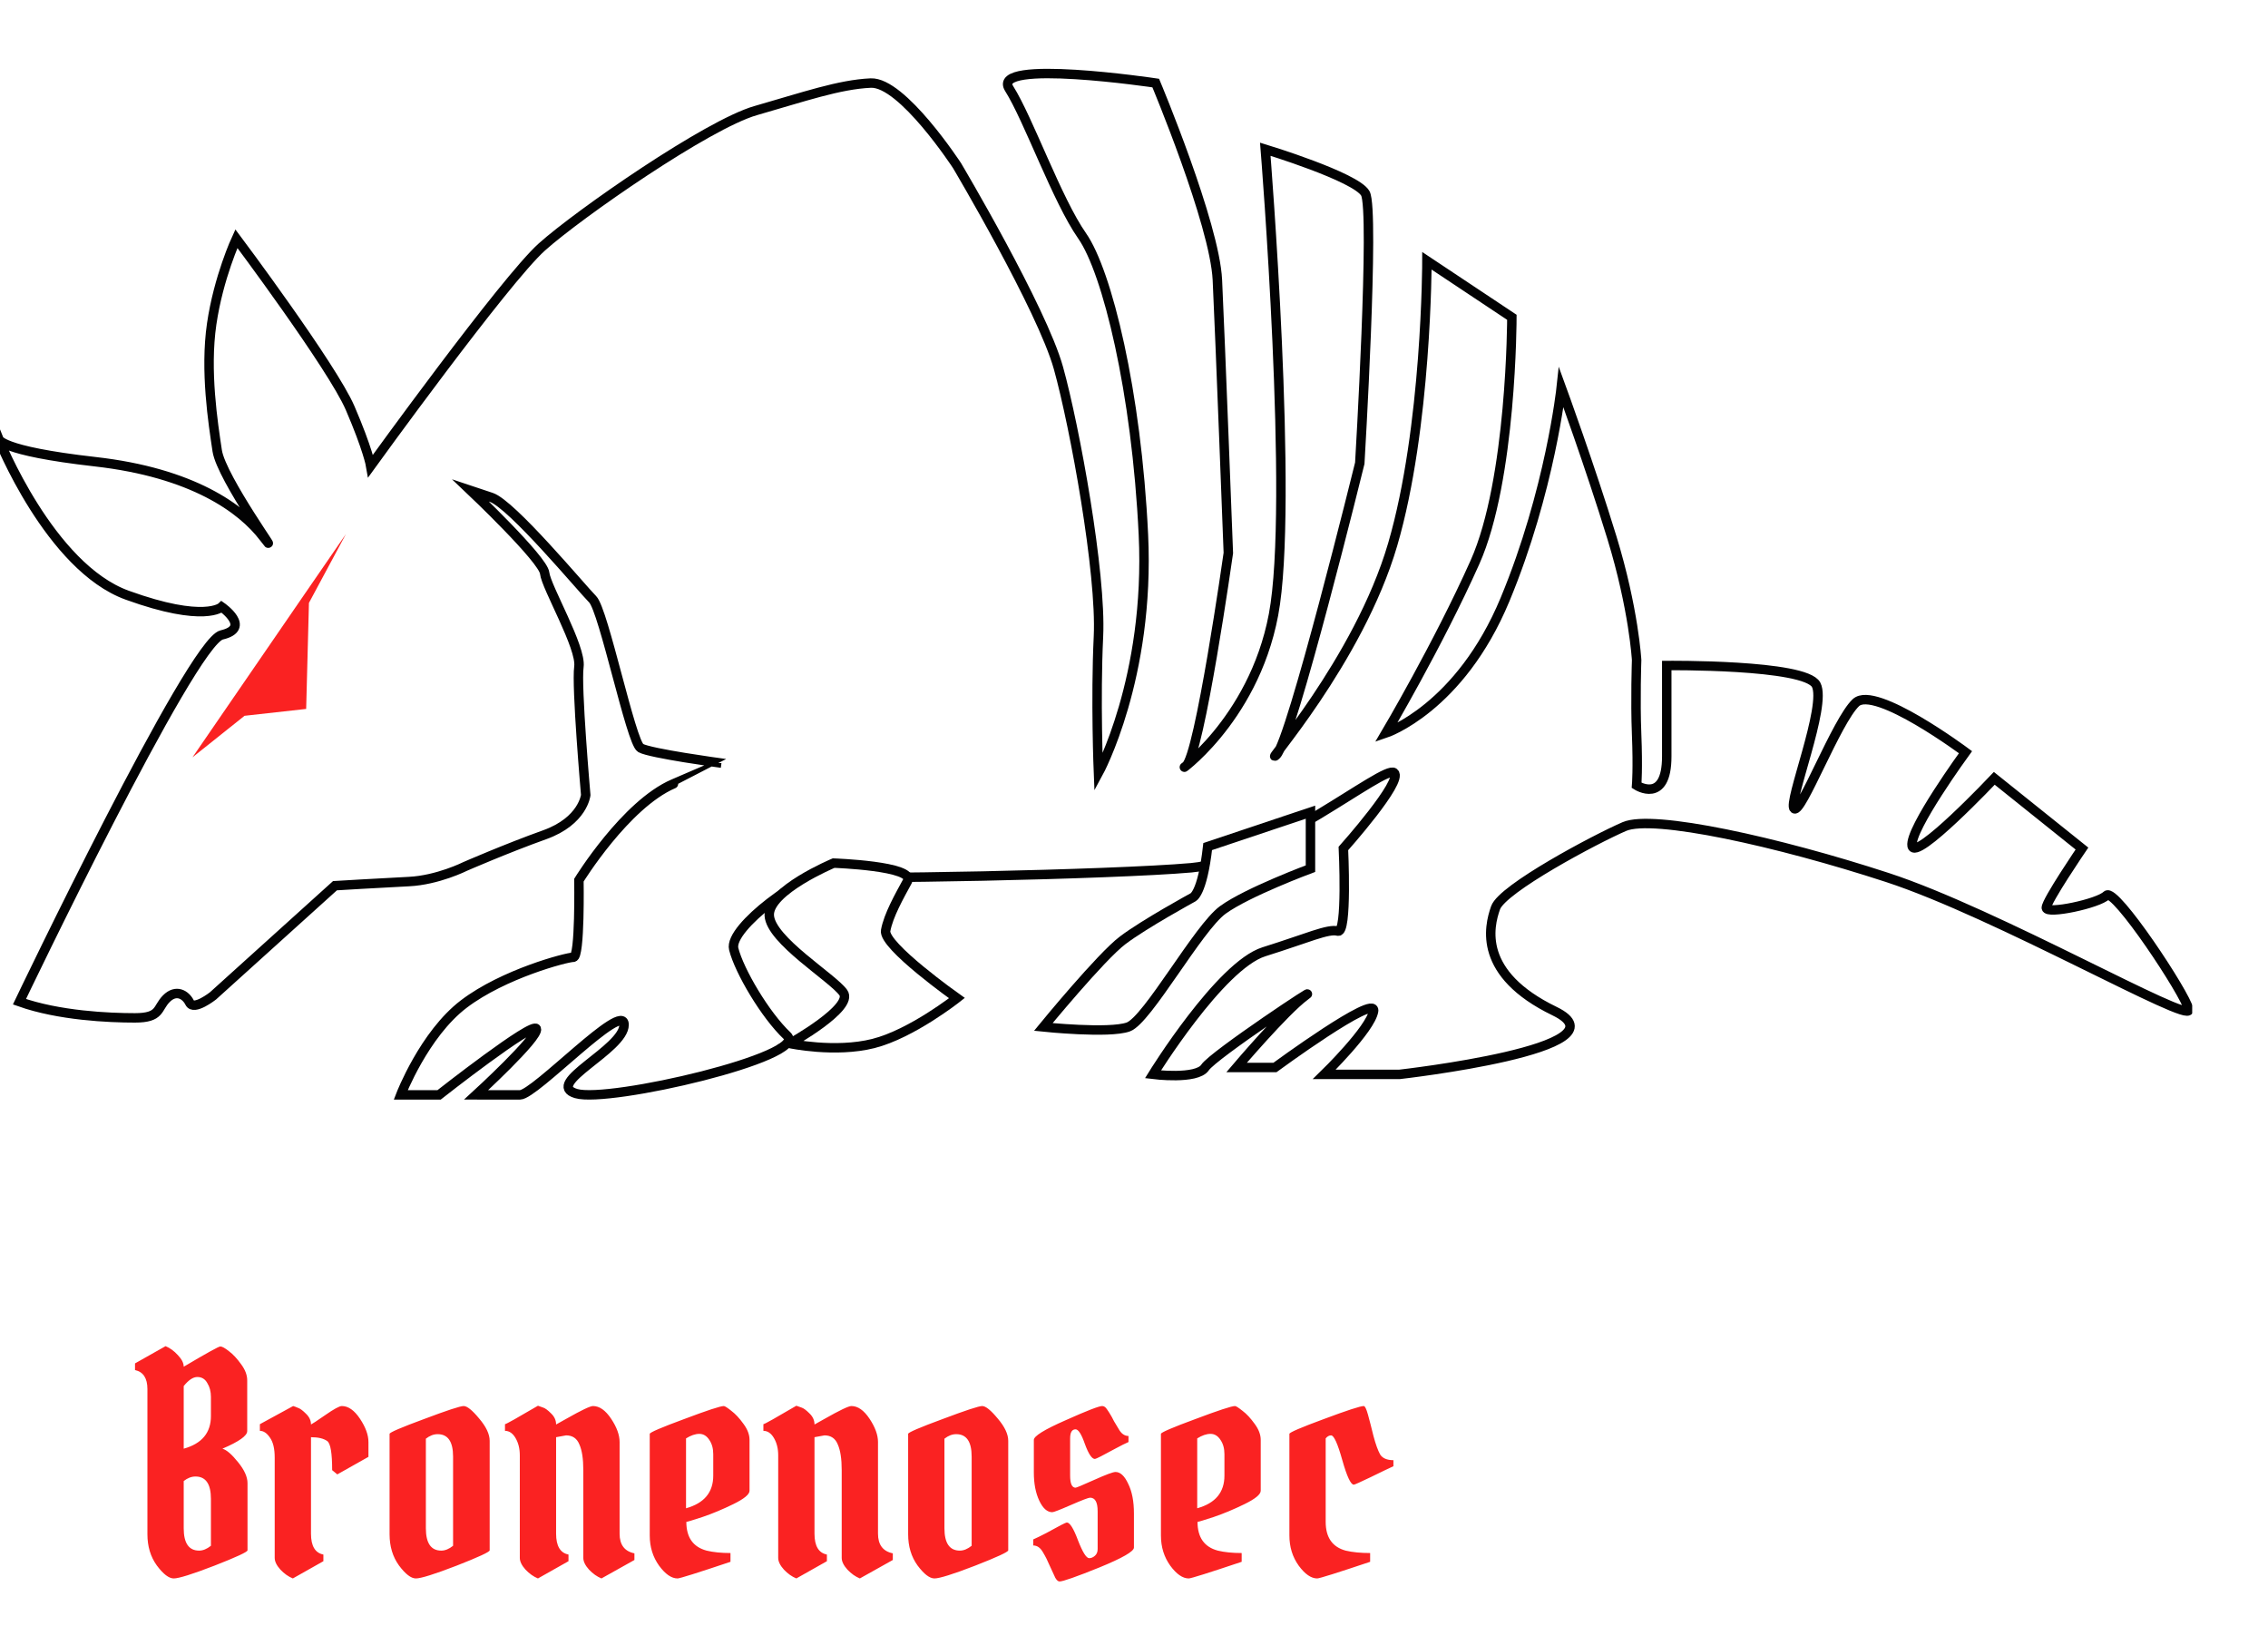 <svg width="240" height="172" viewBox="0 0 240 172" fill="none" xmlns="http://www.w3.org/2000/svg">
<g clip-path="url(#clip0)">
<g filter="url(#filter0_d)">
<path d="M2.059 101.983C2.059 101.983 20.264 63.919 23.46 63.176C26.656 62.433 23.46 60.212 23.46 60.212C23.46 60.212 21.686 61.946 13.47 58.974C5.254 56.011 -0.151 42.414 -0.151 42.414C-0.151 42.414 -0.217 43.686 10.077 44.85C20.371 46.014 25.588 49.803 27.913 52.865C30.23 55.928 23.419 46.6 22.984 43.686C22.548 40.772 21.677 35.233 22.4 30.279C23.123 25.326 25.013 21.248 25.013 21.248C25.013 21.248 35.159 34.795 37.049 39.17C38.93 43.537 39.226 45.287 39.226 45.287C39.226 45.287 53.43 25.624 57.349 22.123C61.26 18.623 74.889 9.155 79.967 7.702C85.044 6.249 88.806 4.936 92.142 4.788C95.478 4.639 101.278 13.53 101.278 13.53C101.278 13.53 110.266 28.678 112.007 34.944C113.749 41.209 116.559 56.646 116.238 63.349C115.918 70.052 116.238 77.771 116.238 77.771C116.238 77.771 121.718 67.716 120.995 52.568C120.272 37.42 117.158 24.74 114.513 20.959C111.859 17.17 108.82 8.577 106.79 5.374C104.761 2.171 122.301 4.788 122.301 4.788C122.301 4.788 128.537 19.647 128.824 25.624C129.112 31.6 129.983 54.508 129.983 54.508C129.983 54.508 126.935 76.029 125.489 77.053C124.043 78.076 132.595 72.537 134.764 61.03C136.941 49.522 133.893 11.788 133.893 11.788C133.893 11.788 143.465 14.702 144.475 16.452C145.494 18.202 143.892 45.007 143.892 45.007C143.892 45.007 136.646 74.436 135.052 75.889C133.458 77.342 143.752 65.983 147.375 53.6C150.998 41.217 150.998 23.593 150.998 23.593L159.986 29.57C159.986 29.57 159.986 46.757 156.075 55.499C152.165 64.241 146.652 73.561 146.652 73.561C146.652 73.561 154.482 70.936 159.263 59.428C164.044 47.92 165.211 36.991 165.211 36.991C165.211 36.991 168.259 45.328 170.576 52.89C172.893 60.452 173.188 65.834 173.188 65.834C173.188 65.834 173.04 70.061 173.188 73.701C173.336 77.342 173.188 79.092 173.188 79.092C173.188 79.092 176.376 81.131 176.376 76.029C176.376 70.927 176.376 66.412 176.376 66.412C176.376 66.412 191.016 66.263 192.183 68.451C193.341 70.638 189.135 80.982 189.866 81.56C190.597 82.138 194.36 72.24 196.389 70.341C198.418 68.451 207.989 75.583 207.989 75.583C207.989 75.583 202.041 83.739 202.337 85.489C202.633 87.239 211.037 78.349 211.037 78.349L220.313 85.778C220.313 85.778 216.542 91.317 216.542 92.044C216.542 92.77 222.054 91.606 222.917 90.731C223.788 89.856 231.33 101.223 231.617 102.825C231.905 104.426 211.317 92.63 199.725 88.841C188.124 85.052 174.93 82.138 171.89 83.45C168.842 84.763 158.984 90.005 158.261 92.044C157.538 94.083 156.379 99.044 164.496 102.974C172.613 106.903 148.115 109.668 148.115 109.668H140.137C140.137 109.668 145.067 104.864 145.354 102.965C145.642 101.075 134.912 108.942 134.912 108.942H130.854C130.854 108.942 135.931 102.965 138.1 101.364C140.277 99.762 128.389 107.629 127.518 108.942C126.647 110.254 122.006 109.668 122.006 109.668C122.006 109.668 129.112 98.161 133.746 96.7C138.387 95.247 140.556 94.223 141.575 94.512C142.594 94.801 142.158 85.77 142.158 85.77C142.158 85.77 148.534 78.629 147.523 77.754C146.504 76.879 134.329 87.074 126.064 87.809C117.799 88.544 88.511 89.121 86.917 88.684C85.323 88.246 77.058 94.075 77.642 96.403C78.225 98.73 80.977 103.395 83.294 105.582C85.611 107.77 64.447 112.723 60.964 111.699C57.481 110.676 66.041 107.035 66.041 104.418C66.041 101.801 56.618 111.831 55.024 111.839C53.43 111.848 50.382 111.839 50.382 111.839C50.382 111.839 57.053 105.731 56.758 104.856C56.462 103.981 46.464 111.839 46.464 111.839H42.405C42.405 111.839 44.87 105.434 49.076 102.231C53.282 99.028 59.953 97.278 60.676 97.278C61.4 97.278 61.26 89.121 61.26 89.121C61.26 89.121 66.189 81.106 71.266 78.927C76.344 76.747 76.344 76.739 76.344 76.739C76.344 76.739 68.802 75.715 67.791 75.138C66.772 74.551 63.881 60.567 62.714 59.403C61.556 58.239 54.162 49.349 51.984 48.622C49.807 47.896 49.807 47.896 49.807 47.896C49.807 47.896 57.489 55.177 57.637 56.638C57.785 58.099 61.547 64.505 61.26 66.544C60.972 68.583 61.983 80.115 61.983 80.115C61.983 80.115 61.695 82.864 57.637 84.317C53.578 85.77 49.224 87.669 49.224 87.669C49.224 87.669 46.324 89.121 43.276 89.27C40.228 89.419 35.447 89.708 35.447 89.708L22.54 101.364C22.54 101.364 20.511 102.965 20.075 102.09C19.64 101.215 18.629 100.637 17.611 101.653C16.592 102.676 17.027 103.692 14.275 103.692C11.523 103.692 6.224 103.461 2.059 101.983Z" fill="white"/>
<path d="M2.059 101.983C2.059 101.983 20.264 63.919 23.46 63.176C26.656 62.433 23.46 60.212 23.46 60.212C23.46 60.212 21.686 61.946 13.47 58.974C5.254 56.011 -0.151 42.414 -0.151 42.414C-0.151 42.414 -0.217 43.686 10.077 44.85C20.371 46.014 25.588 49.803 27.913 52.865C30.23 55.928 23.419 46.6 22.984 43.686C22.548 40.772 21.677 35.233 22.4 30.279C23.123 25.326 25.013 21.248 25.013 21.248C25.013 21.248 35.159 34.795 37.049 39.17C38.93 43.537 39.226 45.287 39.226 45.287C39.226 45.287 53.43 25.624 57.349 22.123C61.26 18.623 74.889 9.155 79.967 7.702C85.044 6.249 88.806 4.936 92.142 4.788C95.478 4.639 101.278 13.53 101.278 13.53C101.278 13.53 110.266 28.678 112.007 34.944C113.749 41.209 116.559 56.646 116.238 63.349C115.918 70.052 116.238 77.771 116.238 77.771C116.238 77.771 121.718 67.716 120.995 52.568C120.272 37.42 117.158 24.74 114.513 20.959C111.859 17.17 108.82 8.577 106.79 5.374C104.761 2.171 122.301 4.788 122.301 4.788C122.301 4.788 128.537 19.647 128.824 25.624C129.112 31.6 129.983 54.508 129.983 54.508C129.983 54.508 126.935 76.029 125.489 77.053C124.043 78.076 132.595 72.537 134.764 61.03C136.941 49.522 133.893 11.788 133.893 11.788C133.893 11.788 143.465 14.702 144.475 16.452C145.494 18.202 143.892 45.007 143.892 45.007C143.892 45.007 136.646 74.436 135.052 75.889C133.458 77.342 143.752 65.983 147.375 53.6C150.998 41.217 150.998 23.593 150.998 23.593L159.986 29.57C159.986 29.57 159.986 46.757 156.075 55.499C152.165 64.241 146.652 73.561 146.652 73.561C146.652 73.561 154.482 70.936 159.263 59.428C164.044 47.92 165.211 36.991 165.211 36.991C165.211 36.991 168.259 45.328 170.576 52.89C172.893 60.452 173.188 65.834 173.188 65.834C173.188 65.834 173.04 70.061 173.188 73.701C173.336 77.342 173.188 79.092 173.188 79.092C173.188 79.092 176.376 81.131 176.376 76.029C176.376 70.927 176.376 66.412 176.376 66.412C176.376 66.412 191.016 66.263 192.183 68.451C193.341 70.638 189.135 80.982 189.866 81.56C190.597 82.138 194.36 72.24 196.389 70.341C198.418 68.451 207.989 75.583 207.989 75.583C207.989 75.583 202.041 83.739 202.337 85.489C202.633 87.239 211.037 78.349 211.037 78.349L220.313 85.778C220.313 85.778 216.542 91.317 216.542 92.044C216.542 92.77 222.054 91.606 222.917 90.731C223.788 89.856 231.33 101.223 231.617 102.825C231.905 104.426 211.317 92.63 199.725 88.841C188.124 85.052 174.93 82.138 171.89 83.45C168.842 84.763 158.984 90.005 158.261 92.044C157.538 94.083 156.379 99.044 164.496 102.974C172.613 106.903 148.115 109.668 148.115 109.668H140.137C140.137 109.668 145.067 104.864 145.354 102.965C145.642 101.075 134.912 108.942 134.912 108.942H130.854C130.854 108.942 135.931 102.965 138.1 101.364C140.277 99.762 128.389 107.629 127.518 108.942C126.647 110.254 122.006 109.668 122.006 109.668C122.006 109.668 129.112 98.161 133.746 96.7C138.387 95.247 140.556 94.223 141.575 94.512C142.594 94.801 142.158 85.77 142.158 85.77C142.158 85.77 148.534 78.629 147.523 77.754C146.504 76.879 134.329 87.074 126.064 87.809C117.799 88.544 88.511 89.121 86.917 88.684C85.323 88.246 77.058 94.075 77.642 96.403C78.225 98.73 80.977 103.395 83.294 105.582C85.611 107.77 64.447 112.723 60.964 111.699C57.481 110.676 66.041 107.035 66.041 104.418C66.041 101.801 56.618 111.831 55.024 111.839C53.43 111.848 50.382 111.839 50.382 111.839C50.382 111.839 57.053 105.731 56.758 104.856C56.462 103.981 46.464 111.839 46.464 111.839H42.405C42.405 111.839 44.87 105.434 49.076 102.231C53.282 99.028 59.953 97.278 60.676 97.278C61.4 97.278 61.26 89.121 61.26 89.121C61.26 89.121 66.189 81.106 71.266 78.927C76.344 76.747 76.344 76.739 76.344 76.739C76.344 76.739 68.802 75.715 67.791 75.138C66.772 74.551 63.881 60.567 62.714 59.403C61.556 58.239 54.162 49.349 51.984 48.622C49.807 47.896 49.807 47.896 49.807 47.896C49.807 47.896 57.489 55.177 57.637 56.638C57.785 58.099 61.547 64.505 61.26 66.544C60.972 68.583 61.983 80.115 61.983 80.115C61.983 80.115 61.695 82.864 57.637 84.317C53.578 85.77 49.224 87.669 49.224 87.669C49.224 87.669 46.324 89.121 43.276 89.27C40.228 89.419 35.447 89.708 35.447 89.708L22.54 101.364C22.54 101.364 20.511 102.965 20.075 102.09C19.64 101.215 18.629 100.637 17.611 101.653C16.592 102.676 17.027 103.692 14.275 103.692C11.523 103.692 6.224 103.461 2.059 101.983Z" stroke="#020203" stroke-miterlimit="10"/>
</g>
<path d="M88.214 91.318C88.214 91.318 81.256 94.232 81.404 96.857C81.552 99.482 88.075 103.412 89.233 105.013C90.391 106.615 83.581 110.404 83.581 110.404C83.581 110.404 88.362 111.427 92.421 110.404C96.479 109.38 101.261 105.599 101.261 105.599C101.261 105.599 93.431 100.06 93.719 98.459C94.006 96.857 95.165 94.818 96.036 93.216C96.906 91.615 88.214 91.318 88.214 91.318Z" fill="white" stroke="#020203" stroke-miterlimit="10"/>
<path d="M127.797 89.568L138.674 85.927V91.904C138.674 91.904 132.003 94.38 129.399 96.271C126.794 98.161 121.421 107.927 119.392 108.653C117.363 109.38 110.404 108.653 110.404 108.653C110.404 108.653 116.492 101.224 118.817 99.474C121.142 97.724 126.211 94.958 126.211 94.958C126.211 94.958 127.222 94.669 127.797 89.568Z" fill="white" stroke="#020203" stroke-miterlimit="10"/>
<path d="M36.604 56.506L31.74 63.572L20.37 80.124L25.875 75.732L32.398 75.005L32.693 63.787L36.604 56.506Z" fill="#FA2222"/>
</g>
<g filter="url(#filter1_d)">
<path d="M19.44 140.6C21.851 139.171 23.141 138.456 23.312 138.456C23.504 138.456 23.813 138.627 24.24 138.968C24.667 139.288 25.093 139.747 25.52 140.344C25.947 140.92 26.16 141.485 26.16 142.04V147.416C26.16 147.907 25.285 148.525 23.536 149.272C23.984 149.4 24.539 149.88 25.2 150.712C25.861 151.523 26.192 152.259 26.192 152.92V160.024C26.192 160.195 25.019 160.739 22.672 161.656C20.347 162.552 18.917 163 18.384 163C17.872 163 17.275 162.541 16.592 161.624C15.931 160.707 15.6 159.608 15.6 158.328V142.968C15.6 141.816 15.163 141.144 14.288 140.952V140.248L17.52 138.424C17.989 138.616 18.427 138.936 18.832 139.384C19.237 139.811 19.44 140.216 19.44 140.6ZM21.072 160.056C21.477 160.056 21.893 159.885 22.32 159.544V154.584C22.32 153.005 21.776 152.216 20.688 152.216C20.261 152.216 19.845 152.376 19.44 152.696V157.688C19.44 159.267 19.984 160.056 21.072 160.056ZM22.32 143.8C22.32 143.224 22.192 142.733 21.936 142.328C21.701 141.901 21.349 141.688 20.88 141.688C20.432 141.688 19.952 142.008 19.44 142.648V149.272C21.36 148.739 22.32 147.587 22.32 145.816V143.8ZM27.501 146.68L31.021 144.76C31.17 144.803 31.341 144.867 31.533 144.952C31.746 145.016 32.023 145.219 32.365 145.56C32.727 145.901 32.909 146.285 32.909 146.712C33.015 146.669 33.517 146.339 34.413 145.72C35.33 145.08 35.917 144.76 36.173 144.76C36.855 144.76 37.495 145.208 38.093 146.104C38.69 147 38.989 147.821 38.989 148.568V150.136L35.693 151.992L35.149 151.544C35.149 149.752 34.978 148.728 34.637 148.472C34.253 148.195 33.677 148.056 32.909 148.056V158.264C32.909 159.565 33.346 160.301 34.221 160.472V161.176L30.989 163C30.519 162.808 30.082 162.499 29.677 162.072C29.271 161.624 29.069 161.208 29.069 160.824V150.2C29.069 149.261 28.898 148.557 28.557 148.088C28.237 147.619 27.885 147.384 27.501 147.384V146.68ZM41.225 158.328V147.704C41.225 147.555 42.441 147.032 44.873 146.136C47.305 145.219 48.702 144.76 49.065 144.76C49.428 144.76 49.972 145.197 50.697 146.072C51.444 146.947 51.817 147.736 51.817 148.44V160.024C51.817 160.195 50.644 160.739 48.297 161.656C45.972 162.552 44.542 163 44.009 163C43.497 163 42.9 162.541 42.217 161.624C41.556 160.707 41.225 159.608 41.225 158.328ZM46.697 160.056C47.102 160.056 47.518 159.885 47.945 159.544V150.104C47.945 148.525 47.401 147.736 46.313 147.736C45.886 147.736 45.47 147.896 45.065 148.216V157.688C45.065 159.267 45.609 160.056 46.697 160.056ZM55.006 160.824V149.976C55.006 149.272 54.857 148.664 54.558 148.152C54.26 147.64 53.886 147.384 53.438 147.384V146.68C53.588 146.659 54.75 146.008 56.926 144.728C57.076 144.771 57.257 144.835 57.47 144.92C57.684 144.984 57.961 145.187 58.302 145.528C58.665 145.869 58.846 146.264 58.846 146.712C58.974 146.648 59.337 146.445 59.934 146.104C61.513 145.208 62.452 144.76 62.75 144.76C63.433 144.76 64.073 145.208 64.67 146.104C65.268 147 65.566 147.821 65.566 148.568V158.264C65.566 159.437 66.089 160.131 67.134 160.344V161.048L63.646 163C63.177 162.808 62.74 162.499 62.334 162.072C61.929 161.624 61.726 161.208 61.726 160.824V151.544C61.726 150.349 61.588 149.443 61.31 148.824C61.054 148.184 60.585 147.864 59.902 147.864L58.846 148.056V158.264C58.846 159.565 59.284 160.301 60.158 160.472V161.176L56.926 163C56.457 162.808 56.02 162.499 55.614 162.072C55.209 161.624 55.006 161.208 55.006 160.824ZM76.596 144.76C76.703 144.76 76.97 144.931 77.396 145.272C77.823 145.592 78.25 146.051 78.676 146.648C79.103 147.224 79.316 147.789 79.316 148.344V153.72C79.316 154.104 78.751 154.573 77.62 155.128C76.49 155.683 75.391 156.141 74.324 156.504C73.279 156.845 72.714 157.016 72.628 157.016C72.628 158.659 73.343 159.672 74.772 160.056C75.476 160.227 76.319 160.312 77.3 160.312V161.24C73.802 162.413 71.935 163 71.7 163C71.06 163 70.41 162.552 69.748 161.656C69.087 160.739 68.756 159.672 68.756 158.456V147.704C68.756 147.555 69.972 147.032 72.404 146.136C74.836 145.219 76.234 144.76 76.596 144.76ZM75.476 149.848C75.476 149.251 75.338 148.749 75.06 148.344C74.783 147.917 74.431 147.704 74.004 147.704C73.578 147.704 73.108 147.864 72.596 148.184V155.576C74.516 155.043 75.476 153.891 75.476 152.12V149.848ZM82.35 160.824V149.976C82.35 149.272 82.201 148.664 81.902 148.152C81.603 147.64 81.23 147.384 80.782 147.384V146.68C80.931 146.659 82.094 146.008 84.27 144.728C84.419 144.771 84.601 144.835 84.814 144.92C85.027 144.984 85.305 145.187 85.646 145.528C86.009 145.869 86.19 146.264 86.19 146.712C86.318 146.648 86.681 146.445 87.278 146.104C88.857 145.208 89.795 144.76 90.094 144.76C90.777 144.76 91.417 145.208 92.014 146.104C92.611 147 92.91 147.821 92.91 148.568V158.264C92.91 159.437 93.433 160.131 94.478 160.344V161.048L90.99 163C90.521 162.808 90.083 162.499 89.678 162.072C89.273 161.624 89.07 161.208 89.07 160.824V151.544C89.07 150.349 88.931 149.443 88.654 148.824C88.398 148.184 87.929 147.864 87.246 147.864L86.19 148.056V158.264C86.19 159.565 86.627 160.301 87.502 160.472V161.176L84.27 163C83.801 162.808 83.363 162.499 82.958 162.072C82.553 161.624 82.35 161.208 82.35 160.824ZM96.1 158.328V147.704C96.1 147.555 97.316 147.032 99.748 146.136C102.18 145.219 103.577 144.76 103.94 144.76C104.303 144.76 104.847 145.197 105.572 146.072C106.319 146.947 106.692 147.736 106.692 148.44V160.024C106.692 160.195 105.519 160.739 103.172 161.656C100.847 162.552 99.417 163 98.884 163C98.372 163 97.775 162.541 97.092 161.624C96.431 160.707 96.1 159.608 96.1 158.328ZM101.572 160.056C101.977 160.056 102.393 159.885 102.82 159.544V150.104C102.82 148.525 102.276 147.736 101.188 147.736C100.761 147.736 100.345 147.896 99.94 148.216V157.688C99.94 159.267 100.484 160.056 101.572 160.056ZM111.353 155.992C110.82 155.992 110.361 155.587 109.977 154.776C109.593 153.965 109.401 152.973 109.401 151.8V148.344C109.401 147.939 110.521 147.245 112.761 146.264C115.001 145.261 116.292 144.76 116.633 144.76C116.825 144.76 116.996 144.877 117.145 145.112C117.295 145.325 117.412 145.507 117.497 145.656C117.583 145.784 117.711 146.019 117.881 146.36C118.073 146.68 118.233 146.947 118.361 147.16C118.639 147.672 118.991 147.928 119.417 147.928V148.568C119.076 148.717 118.628 148.941 118.073 149.24C116.708 149.987 115.972 150.36 115.865 150.36C115.545 150.36 115.193 149.837 114.809 148.792C114.447 147.747 114.116 147.224 113.817 147.224C113.433 147.224 113.241 147.544 113.241 148.184V152.12C113.241 152.973 113.433 153.4 113.817 153.4C113.903 153.4 114.564 153.123 115.801 152.568C117.039 152.013 117.785 151.736 118.041 151.736C118.553 151.736 119.001 152.152 119.385 152.984C119.791 153.795 119.993 154.84 119.993 156.12V159.736C119.993 160.141 118.767 160.845 116.313 161.848C113.881 162.829 112.484 163.32 112.121 163.32C111.972 163.32 111.823 163.192 111.673 162.936C111.545 162.659 111.353 162.243 111.097 161.688C110.863 161.133 110.628 160.664 110.393 160.28C110.116 159.768 109.764 159.512 109.337 159.512V158.872C109.679 158.723 110.137 158.499 110.713 158.2C112.057 157.453 112.783 157.08 112.889 157.08C113.209 157.08 113.604 157.709 114.073 158.968C114.564 160.227 114.959 160.856 115.257 160.856C115.471 160.856 115.673 160.771 115.865 160.6C116.057 160.429 116.153 160.195 116.153 159.896V155.896C116.153 154.936 115.887 154.456 115.353 154.456C115.183 154.456 114.511 154.712 113.337 155.224C112.164 155.736 111.503 155.992 111.353 155.992ZM130.69 144.76C130.797 144.76 131.063 144.931 131.49 145.272C131.917 145.592 132.343 146.051 132.77 146.648C133.197 147.224 133.41 147.789 133.41 148.344V153.72C133.41 154.104 132.845 154.573 131.714 155.128C130.583 155.683 129.485 156.141 128.418 156.504C127.373 156.845 126.807 157.016 126.722 157.016C126.722 158.659 127.437 159.672 128.866 160.056C129.57 160.227 130.413 160.312 131.394 160.312V161.24C127.895 162.413 126.029 163 125.794 163C125.154 163 124.503 162.552 123.842 161.656C123.181 160.739 122.85 159.672 122.85 158.456V147.704C122.85 147.555 124.066 147.032 126.498 146.136C128.93 145.219 130.327 144.76 130.69 144.76ZM129.57 149.848C129.57 149.251 129.431 148.749 129.154 148.344C128.877 147.917 128.525 147.704 128.098 147.704C127.671 147.704 127.202 147.864 126.69 148.184V155.576C128.61 155.043 129.57 153.891 129.57 152.12V149.848ZM140.86 147.864C140.646 147.864 140.454 147.971 140.284 148.184V157.016C140.284 158.659 140.988 159.672 142.396 160.056C143.121 160.227 143.985 160.312 144.988 160.312V161.24C141.489 162.413 139.622 163 139.388 163C138.748 163 138.097 162.552 137.436 161.656C136.774 160.739 136.444 159.672 136.444 158.456V147.704C136.444 147.555 137.66 147.032 140.092 146.136C142.545 145.219 143.953 144.76 144.316 144.76C144.444 144.76 144.593 145.069 144.764 145.688C144.934 146.307 145.126 147.053 145.34 147.928C145.574 148.803 145.809 149.453 146.044 149.88C146.3 150.285 146.769 150.488 147.452 150.488V151.128C146.982 151.341 146.182 151.725 145.052 152.28C143.942 152.813 143.345 153.08 143.26 153.08C142.94 153.08 142.534 152.216 142.044 150.488C141.553 148.739 141.158 147.864 140.86 147.864Z" fill="#FA2222"/>
<path d="M157.427 152.792C156.894 152.792 156.435 152.387 156.051 151.576C155.667 150.765 155.475 149.773 155.475 148.6V141.944C155.475 141.539 156.595 140.845 158.835 139.864C161.075 138.861 162.366 138.36 162.707 138.36C162.963 138.36 163.326 138.787 163.795 139.64C163.902 139.853 164.051 140.141 164.243 140.504C164.456 140.867 164.627 141.165 164.755 141.4C165.032 141.912 165.384 142.168 165.811 142.168V142.808C165.47 142.957 165.011 143.181 164.435 143.48C163.091 144.227 162.366 144.6 162.259 144.6C161.939 144.6 161.534 143.971 161.043 142.712C160.574 141.453 160.19 140.824 159.891 140.824C159.507 140.824 159.315 141.144 159.315 141.784V148.92C159.315 149.773 159.507 150.2 159.891 150.2C159.976 150.2 160.638 149.923 161.875 149.368C163.112 148.813 163.859 148.536 164.115 148.536C164.627 148.536 165.075 148.952 165.459 149.784C165.864 150.595 166.067 151.64 166.067 152.92V159.736C166.067 160.141 164.84 160.845 162.387 161.848C159.955 162.829 158.558 163.32 158.195 163.32C158.046 163.32 157.875 163.139 157.683 162.776C157.491 162.413 157.235 161.901 156.915 161.24C156.616 160.557 156.339 159.992 156.083 159.544C155.848 159.096 155.518 158.872 155.091 158.872V158.232C155.432 158.083 155.88 157.859 156.435 157.56C157.8 156.813 158.536 156.44 158.643 156.44C158.963 156.44 159.411 157.176 159.987 158.648C160.584 160.12 161.032 160.856 161.331 160.856C161.544 160.856 161.747 160.771 161.939 160.6C162.131 160.429 162.227 160.195 162.227 159.896V152.696C162.227 151.736 161.96 151.256 161.427 151.256C161.256 151.256 160.584 151.512 159.411 152.024C158.238 152.536 157.576 152.792 157.427 152.792ZM172.909 141.432V145.24H174.541L174.221 146.808H172.909V158.264C172.909 159.565 173.346 160.301 174.221 160.472V161.176L170.989 163C170.519 162.808 170.082 162.499 169.677 162.072C169.271 161.624 169.069 161.208 169.069 160.824V146.84H167.757L168.077 145.496C168.717 145.496 169.485 145.069 170.381 144.216C171.298 143.341 171.842 142.413 172.013 141.432H172.909ZM179.94 158.008C179.94 158.563 180.1 159.021 180.42 159.384C180.761 159.725 181.135 159.896 181.54 159.896C181.945 159.896 182.372 159.736 182.82 159.416V149.464C182.82 148.163 182.383 147.427 181.508 147.256V146.552L184.74 144.728C185.209 144.92 185.647 145.24 186.052 145.688C186.457 146.115 186.66 146.52 186.66 146.904V157.752C186.66 158.456 186.809 159.064 187.108 159.576C187.407 160.088 187.78 160.344 188.228 160.344V161.048C188.079 161.069 186.916 161.72 184.74 163C184.249 162.787 183.801 162.477 183.396 162.072C183.012 161.645 182.82 161.24 182.82 160.856L178.82 163C178.756 162.957 178.66 162.904 178.532 162.84C178.404 162.755 178.18 162.595 177.86 162.36C177.561 162.104 177.295 161.837 177.06 161.56C176.42 160.856 176.1 160.056 176.1 159.16V149.464C176.1 148.291 175.577 147.597 174.532 147.384V146.68L178.02 144.728C178.489 144.92 178.927 145.24 179.332 145.688C179.737 146.115 179.94 146.52 179.94 146.904V158.008ZM195.866 138.36C196.442 138.36 197.349 139.757 198.586 142.552C199.823 145.347 200.442 147.277 200.442 148.344V158.104C200.442 158.595 200.57 159.075 200.826 159.544C201.103 160.013 201.487 160.28 201.978 160.344V161.048C201.829 161.069 200.666 161.72 198.49 163C197.999 162.787 197.551 162.477 197.146 162.072C196.762 161.645 196.57 161.251 196.57 160.888C194.287 162.296 192.954 163 192.57 163C192.421 163 192.133 162.84 191.706 162.52C191.301 162.179 190.885 161.699 190.458 161.08C190.053 160.44 189.85 159.789 189.85 159.128V147.704C189.85 147.491 191.653 146.755 195.258 145.496C194.49 143.811 193.871 142.627 193.402 141.944C192.933 141.261 192.474 140.92 192.026 140.92H190.97V139.96C193.338 138.893 194.97 138.36 195.866 138.36ZM195.322 160.056C195.727 160.056 196.143 159.885 196.57 159.544V148.408C196.57 148.28 196.474 148.013 196.282 147.608C196.111 147.181 195.983 146.968 195.898 146.968C195.279 146.968 194.65 147.16 194.01 147.544L193.69 147.736V157.688C193.69 159.267 194.234 160.056 195.322 160.056ZM207.44 146.936V158.264C207.44 159.565 207.877 160.301 208.752 160.472V161.176L205.52 163C205.051 162.808 204.613 162.499 204.208 162.072C203.803 161.624 203.6 161.208 203.6 160.824V149.496C203.6 148.195 203.163 147.459 202.288 147.288V146.584L205.52 144.76C205.989 144.952 206.427 145.272 206.832 145.72C207.237 146.147 207.44 146.552 207.44 146.936ZM203.12 140.76V138.808C203.12 138.744 203.557 138.552 204.432 138.232C205.328 137.891 205.84 137.72 205.968 137.72C206.117 137.72 206.32 137.901 206.576 138.264C206.853 138.627 206.992 139 206.992 139.384V141.72C206.992 141.784 206.565 141.987 205.712 142.328C204.859 142.648 204.336 142.808 204.144 142.808C203.952 142.808 203.728 142.627 203.472 142.264C203.237 141.88 203.12 141.379 203.12 140.76ZM210.631 158.328V147.704C210.631 147.555 211.847 147.032 214.279 146.136C216.711 145.219 218.109 144.76 218.471 144.76C218.834 144.76 219.378 145.197 220.103 146.072C220.85 146.947 221.223 147.736 221.223 148.44V160.024C221.223 160.195 220.05 160.739 217.703 161.656C215.378 162.552 213.949 163 213.415 163C212.903 163 212.306 162.541 211.623 161.624C210.962 160.707 210.631 159.608 210.631 158.328ZM216.103 160.056C216.509 160.056 216.925 159.885 217.351 159.544V150.104C217.351 148.525 216.807 147.736 215.719 147.736C215.293 147.736 214.877 147.896 214.471 148.216V157.688C214.471 159.267 215.015 160.056 216.103 160.056Z" fill="white"/>
</g>
<defs>
<filter id="filter0_d" x="-4.651" y="3.281" width="240.771" height="117.062" filterUnits="userSpaceOnUse" color-interpolation-filters="sRGB">
<feFlood flood-opacity="0" result="BackgroundImageFix"/>
<feColorMatrix in="SourceAlpha" type="matrix" values="0 0 0 0 0 0 0 0 0 0 0 0 0 0 0 0 0 0 127 0"/>
<feOffset dy="4"/>
<feGaussianBlur stdDeviation="2"/>
<feColorMatrix type="matrix" values="0 0 0 0 0 0 0 0 0 0 0 0 0 0 0 0 0 0 0.25 0"/>
<feBlend mode="normal" in2="BackgroundImageFix" result="effect1_dropShadow"/>
<feBlend mode="normal" in="SourceGraphic" in2="effect1_dropShadow" result="shape"/>
</filter>
<filter id="filter1_d" x="10.288" y="137.72" width="214.935" height="33.6" filterUnits="userSpaceOnUse" color-interpolation-filters="sRGB">
<feFlood flood-opacity="0" result="BackgroundImageFix"/>
<feColorMatrix in="SourceAlpha" type="matrix" values="0 0 0 0 0 0 0 0 0 0 0 0 0 0 0 0 0 0 127 0"/>
<feOffset dy="4"/>
<feGaussianBlur stdDeviation="2"/>
<feColorMatrix type="matrix" values="0 0 0 0 0 0 0 0 0 0 0 0 0 0 0 0 0 0 0.25 0"/>
<feBlend mode="normal" in2="BackgroundImageFix" result="effect1_dropShadow"/>
<feBlend mode="normal" in="SourceGraphic" in2="effect1_dropShadow" result="shape"/>
</filter>
<clipPath id="clip0">
<rect width="232" height="163" fill="white"/>
</clipPath>
</defs>
</svg>
